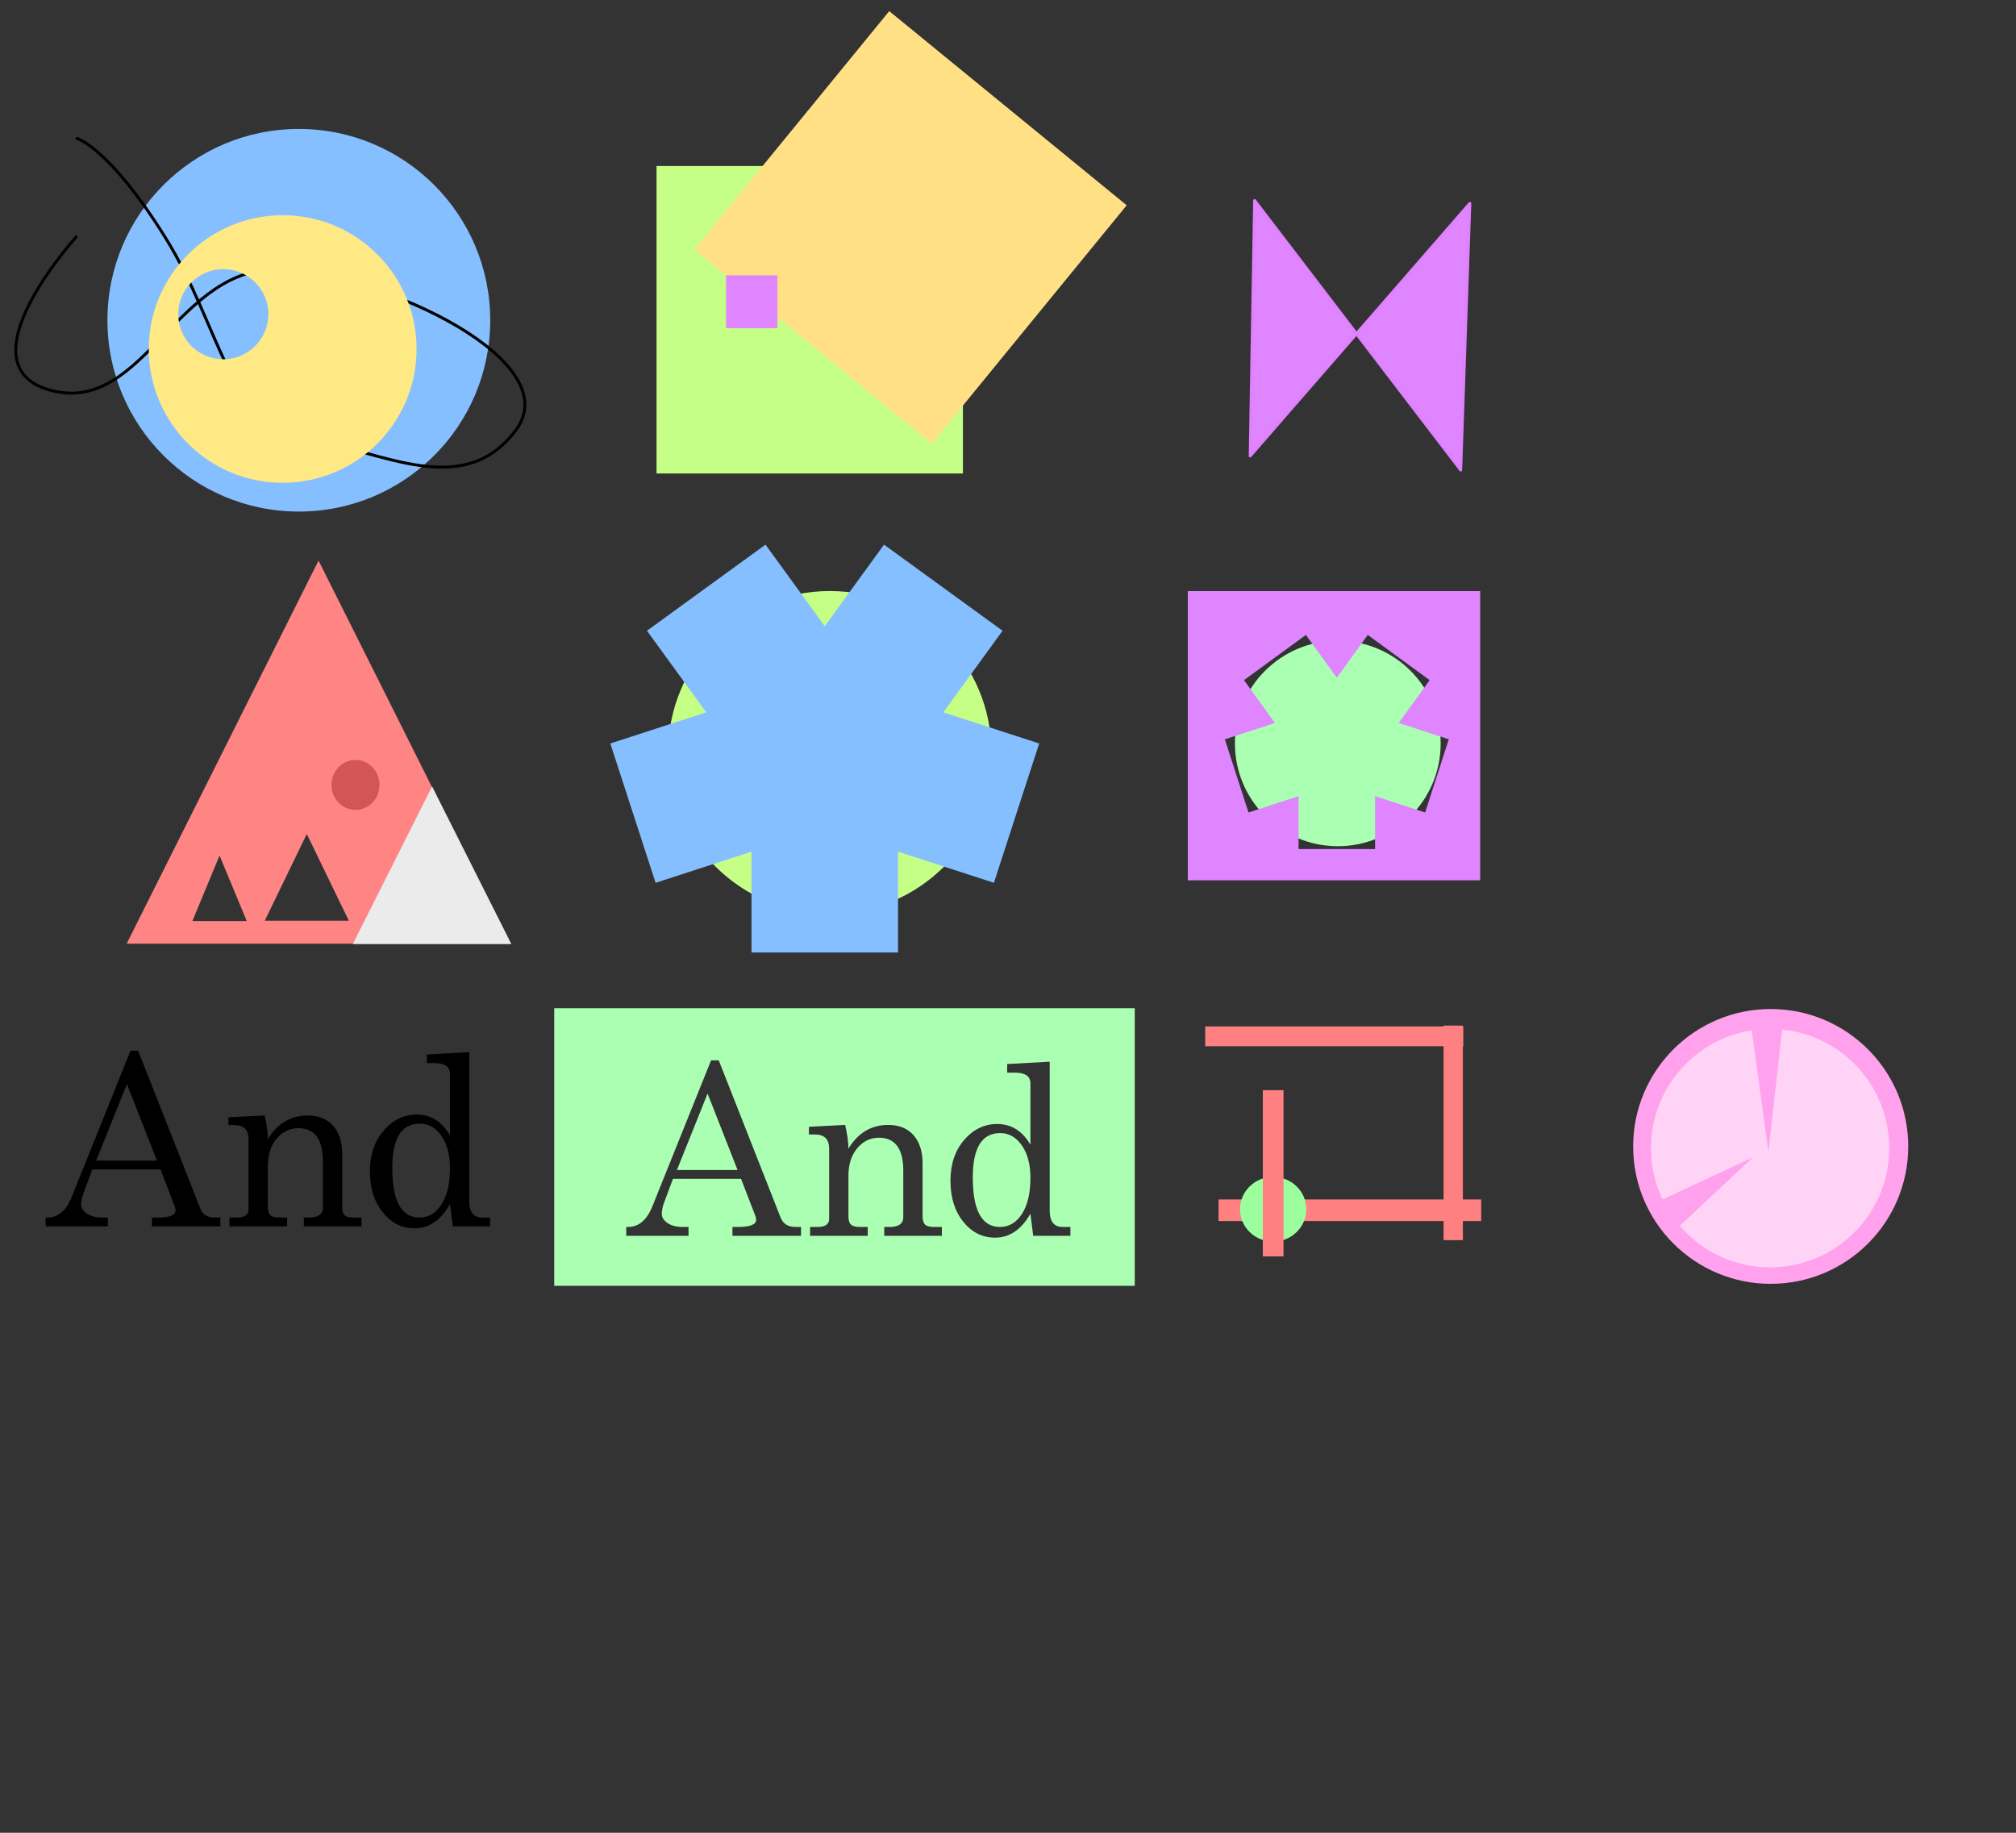 <?xml version="1.0" encoding="UTF-8" standalone="no"?>
<!DOCTYPE svg PUBLIC "-//W3C//DTD SVG 1.1//EN" "http://www.w3.org/Graphics/SVG/1.1/DTD/svg11.dtd">
<svg width="100%" height="100%" viewBox="0 0 550 500" version="1.1" xmlns="http://www.w3.org/2000/svg" xmlns:xlink="http://www.w3.org/1999/xlink" xml:space="preserve" xmlns:serif="http://www.serif.com/" style="fill-rule:evenodd;clip-rule:evenodd;stroke-linecap:round;stroke-linejoin:round;stroke-miterlimit:1.5;">
    <rect x="0" y="0" width="550" height="500" fill="#333333" stroke="none"/>
    <g transform="matrix(1,0,0,1,-93.795,9.534)">
        <g transform="matrix(0.8,0,0,0.8,78.226,-34.169)">
            <path d="M128.09,221.956L193.525,352.6L62.655,352.6L128.09,221.956ZM94.336,322.537L103.61,344.88L85.063,344.88L94.336,322.537ZM124.085,315.187L138.419,344.764L109.751,344.764L124.085,315.187Z" style="fill:rgb(255,133,133);"/>
        </g>
        <g transform="matrix(0.8,0,0,0.8,81.616,-27.982)">
            <path d="M162.575,291.254L189.612,345.001L135.537,345.001L162.575,291.254Z" style="fill:rgb(235,235,235);"/>
        </g>
        <g transform="matrix(0.8,0,0,0.8,88.312,-25.331)">
            <ellipse cx="128.083" cy="287.412" rx="8.189" ry="8.523" style="fill:rgb(212,85,85);"/>
        </g>
    </g>
    <g transform="matrix(0.8,0,0,0.8,-86.854,-39.327)">
        <ellipse cx="391.552" cy="305.749" rx="55.133" ry="55.042" style="fill:rgb(198,255,133);"/>
    </g>
    <g transform="matrix(0.8,0,0,0.8,-141.915,-40.346)">
        <path d="M478.867,236.162L519.291,265.527L499.079,293.341L531.782,303.966L516.342,351.479L483.638,340.854L483.638,375.235L433.672,375.235L433.672,340.854L400.969,351.479L385.528,303.966L418.232,293.341L398.02,265.527L438.443,236.162L458.655,263.977L478.867,236.162Z" style="fill:rgb(133,191,255);"/>
    </g>
    <g transform="matrix(0.8,0,0,0.8,-118.362,-16.206)">
        <ellipse cx="249.859" cy="129.469" rx="65.269" ry="65.239" style="fill:rgb(133,191,255);"/>
    </g>
    <g transform="matrix(0.8,0,0,0.8,-89.31,-10.824)">
        <path d="M137.619,94.318C137.619,94.318 97.46,138.61 129.275,146.727C161.091,154.843 172.117,103.29 207.828,105.458C243.539,107.625 305.238,136.747 287.492,160.297C269.745,183.847 242.828,167.951 215.93,162.859C189.033,157.767 187.121,125.211 168.022,94.539C148.923,63.867 137.904,60.739 137.904,60.739" style="fill:none;stroke:black;stroke-width:1px;"/>
    </g>
    <g transform="matrix(0.8,0,0,0.8,-15.568,-24.634)">
        <path d="M115.86,104.18C141.063,104.18 161.524,124.626 161.524,149.809C161.524,174.993 141.063,195.439 115.86,195.439C90.658,195.439 70.196,174.993 70.196,149.809C70.196,124.626 90.658,104.18 115.86,104.18ZM95.611,122.575C104.089,122.575 110.973,129.46 110.973,137.94C110.973,146.421 104.089,153.306 95.611,153.306C87.133,153.306 80.249,146.421 80.249,137.94C80.249,129.46 87.133,122.575 95.611,122.575Z" style="fill:rgb(255,233,133);"/>
    </g>
    <g transform="matrix(0.8,0,0,0.8,-88.749,-9.712)">
        <rect x="334.835" y="68.755" width="104.482" height="104.85" style="fill:rgb(198,255,133);"/>
    </g>
    <g transform="matrix(0.62,0.507,-0.507,0.62,69.864,-209.358)">
        <rect x="334.835" y="68.755" width="104.482" height="104.85" style="fill:rgb(255,224,133);"/>
    </g>
    <g transform="matrix(1,0,0,1,-93.795,9.534)">
        <g transform="matrix(0.8,0,0,0.8,3.144,-26.536)">
            <path d="M541.167,89.631L611.438,181.526L614.561,90.616L539.659,176.723L541.167,89.631Z" style="fill:rgb(223,133,255);stroke:rgb(224,128,255);stroke-width:1px;"/>
        </g>
        <g transform="matrix(0.762,0,0,0.8,281.897,-36.289)">
            <ellipse cx="387.104" cy="424.39" rx="49.242" ry="46.859" style="fill:rgb(255,161,236);"/>
        </g>
        <g transform="matrix(0.66,0,0,0.694,321.224,9.157)">
            <ellipse cx="387.104" cy="424.39" rx="49.242" ry="46.859" style="fill:rgb(255,211,246);"/>
        </g>
        <g transform="matrix(1,0,0,0.688,93.677,80.498)">
            <path d="M477.456,271.637L482.573,325.836L486.794,271.101L477.456,271.637Z" style="fill:rgb(255,161,236);"/>
        </g>
        <g transform="matrix(-0.546,-0.838,0.449,-0.293,689.161,806.101)">
            <path d="M477.456,271.637L482.573,325.836L486.794,271.101L477.456,271.637Z" style="fill:rgb(255,161,236);"/>
        </g>
    </g>
    <g transform="matrix(0.8,0,0,0.8,-98.73,-14.503)">
        <rect x="371.018" y="112.027" width="17.515" height="18.031" style="fill:rgb(223,133,255);"/>
    </g>
    <g transform="matrix(0.731,0,0,0.748,-48.889,-0.751)">
        <ellipse cx="566.16" cy="272.155" rx="38.39" ry="37.478" style="fill:rgb(171,255,178);"/>
    </g>
    <g transform="matrix(0.8,0,0,0.8,-90.65,-17.002)">
        <path d="M618.085,222.827L518.382,222.827L518.382,321.449L618.085,321.449L618.085,222.827ZM579.752,237.773L600.858,253.19L590.305,267.794L607.38,273.372L599.318,298.318L582.243,292.74L582.243,310.791L556.155,310.791L556.155,292.74L539.08,298.318L531.018,273.372L548.093,267.794L537.54,253.19L558.646,237.773L569.199,252.376L579.752,237.773Z" style="fill:rgb(223,133,255);"/>
    </g>
    <g transform="matrix(2.708,0,0,2.708,-307.576,-624.895)">
        <g transform="matrix(24.015,0,0,24.015,117.89,354.307)">
            <path d="M0.122,-0.125L0.368,-0.737L0.4,-0.737L0.66,-0.077C0.669,-0.05 0.69,-0.037 0.723,-0.037L0.745,-0.037L0.745,-0L0.458,-0L0.458,-0.037L0.481,-0.037C0.532,-0.037 0.557,-0.047 0.557,-0.067C0.557,-0.073 0.556,-0.079 0.553,-0.085L0.494,-0.239L0.208,-0.239L0.175,-0.15C0.169,-0.135 0.166,-0.125 0.165,-0.121C0.162,-0.111 0.161,-0.101 0.161,-0.092C0.161,-0.077 0.169,-0.065 0.185,-0.054C0.201,-0.043 0.222,-0.037 0.249,-0.037L0.273,-0.037L0.273,-0L0.012,-0L0.012,-0.037L0.02,-0.037C0.064,-0.037 0.099,-0.066 0.122,-0.125ZM0.479,-0.276L0.353,-0.597L0.224,-0.276L0.479,-0.276Z" style="fill-rule:nonzero;"/>
        </g>
        <g transform="matrix(24.015,0,0,24.015,136.118,354.307)">
            <path d="M0.02,-0.425L0.02,-0.458L0.172,-0.465C0.176,-0.445 0.18,-0.426 0.182,-0.41C0.184,-0.394 0.185,-0.38 0.185,-0.366C0.226,-0.432 0.281,-0.465 0.352,-0.465C0.398,-0.465 0.433,-0.451 0.459,-0.422C0.484,-0.394 0.497,-0.354 0.497,-0.304L0.497,-0.082C0.497,-0.066 0.5,-0.054 0.507,-0.047C0.514,-0.04 0.526,-0.037 0.544,-0.037L0.578,-0.037L0.578,-0L0.336,-0L0.336,-0.037L0.358,-0.037C0.396,-0.037 0.416,-0.051 0.416,-0.078L0.416,-0.273C0.416,-0.366 0.381,-0.412 0.313,-0.412C0.277,-0.412 0.247,-0.397 0.222,-0.368C0.198,-0.339 0.185,-0.3 0.185,-0.252L0.185,-0.082C0.185,-0.065 0.189,-0.053 0.196,-0.047C0.203,-0.04 0.216,-0.037 0.235,-0.037L0.266,-0.037L0.266,-0L0.024,-0L0.024,-0.037L0.056,-0.037C0.088,-0.037 0.104,-0.048 0.104,-0.071L0.104,-0.366C0.104,-0.406 0.084,-0.425 0.044,-0.425L0.02,-0.425Z" style="fill-rule:nonzero;"/>
        </g>
        <g transform="matrix(24.015,0,0,24.015,150.34,354.307)">
            <path d="M0.369,-0L0.357,-0.093C0.319,-0.026 0.269,0.008 0.209,0.008C0.155,0.008 0.111,-0.014 0.075,-0.059C0.039,-0.104 0.021,-0.161 0.021,-0.231C0.021,-0.301 0.041,-0.358 0.079,-0.402C0.117,-0.447 0.164,-0.469 0.218,-0.469C0.277,-0.469 0.323,-0.44 0.357,-0.382L0.357,-0.64C0.357,-0.67 0.335,-0.685 0.291,-0.685L0.26,-0.685L0.26,-0.721L0.438,-0.731L0.438,-0.105C0.438,-0.06 0.456,-0.037 0.493,-0.037L0.525,-0.037L0.525,-0L0.369,-0ZM0.23,-0.431C0.153,-0.431 0.115,-0.369 0.115,-0.245C0.115,-0.106 0.153,-0.037 0.229,-0.037C0.267,-0.037 0.298,-0.055 0.321,-0.092C0.345,-0.128 0.357,-0.179 0.357,-0.244C0.357,-0.3 0.345,-0.345 0.321,-0.38C0.297,-0.414 0.267,-0.431 0.23,-0.431Z" style="fill-rule:nonzero;"/>
        </g>
    </g>
    <g transform="matrix(0.8,0,0,0.8,-243.41,-2.198)">
        <path d="M691.242,346.575L493.268,346.575L493.268,441.229L691.242,441.229L691.242,346.575ZM656.61,424.169L655.659,416.639C652.541,422.082 648.525,424.803 643.611,424.803C639.278,424.803 635.659,422.993 632.752,419.374C629.846,415.754 628.393,411.091 628.393,405.384C628.393,399.73 629.952,395.093 633.069,391.474C636.187,387.854 639.939,386.044 644.324,386.044C649.133,386.044 652.911,388.396 655.659,393.099L655.659,372.174C655.659,369.743 653.862,368.528 650.269,368.528L647.733,368.528L647.733,365.595L662.237,364.802L662.237,415.609C662.237,419.307 663.717,421.157 666.676,421.157L669.292,421.157L669.292,424.169L656.61,424.169ZM526.781,414.023L546.754,364.327L549.37,364.327L570.453,417.907C571.246,420.074 572.963,421.157 575.605,421.157L577.428,421.157L577.428,424.169L554.046,424.169L554.046,421.157L555.949,421.157C560.07,421.157 562.131,420.338 562.131,418.7C562.131,418.224 562.025,417.749 561.814,417.273L556.979,404.75L533.755,404.75L531.061,411.963C530.585,413.231 530.321,414.023 530.268,414.34C530.057,415.133 529.951,415.926 529.951,416.718C529.951,417.881 530.598,418.911 531.893,419.809C533.187,420.708 534.918,421.157 537.084,421.157L539.066,421.157L539.066,424.169L517.824,424.169L517.824,421.157L518.458,421.157C522.104,421.157 524.878,418.779 526.781,414.023ZM580.123,389.611L580.123,386.995L592.488,386.361C592.858,388.052 593.135,389.545 593.32,390.84C593.505,392.134 593.597,393.336 593.597,394.446C596.874,389.056 601.391,386.361 607.151,386.361C610.85,386.361 613.73,387.524 615.791,389.849C617.851,392.174 618.882,395.371 618.882,399.439L618.882,417.511C618.882,418.832 619.159,419.77 619.714,420.325C620.269,420.879 621.286,421.157 622.765,421.157L625.46,421.157L625.46,424.169L605.804,424.169L605.804,421.157L607.627,421.157C610.744,421.157 612.303,420.047 612.303,417.828L612.303,401.976C612.303,394.472 609.529,390.721 603.981,390.721C601.074,390.721 598.617,391.91 596.609,394.287C594.601,396.665 593.597,399.809 593.597,403.719L593.597,417.511C593.597,418.885 593.888,419.836 594.469,420.364C595.051,420.893 596.107,421.157 597.64,421.157L600.176,421.157L600.176,424.169L580.519,424.169L580.519,421.157L583.056,421.157C585.698,421.157 587.019,420.232 587.019,418.383L587.019,394.446C587.019,391.223 585.381,389.611 582.105,389.611L580.123,389.611ZM645.355,389.135C639.12,389.135 636.002,394.182 636.002,404.274C636.002,415.529 639.093,421.157 645.276,421.157C648.34,421.157 650.837,419.677 652.766,416.718C654.694,413.759 655.659,409.638 655.659,404.354C655.659,399.809 654.681,396.137 652.726,393.336C650.771,390.536 648.314,389.135 645.355,389.135ZM555.79,401.738L545.565,375.661L535.103,401.738L555.79,401.738Z" style="fill:rgb(171,255,178);"/>
    </g>
    <g transform="matrix(0.8,0,0,0.8,-15.568,-24.634)">
        <rect x="430.457" y="380.828" width="88.013" height="6.742" style="fill:rgb(255,128,128);"/>
    </g>
    <g transform="matrix(0.8,0,0,0.8,-14.812,-26.4)">
        <rect x="510.813" y="382.73" width="6.578" height="73.178" style="fill:rgb(255,128,128);"/>
    </g>
    <g transform="matrix(0.8,0,0,0.8,-15.568,-24.634)">
        <rect x="435.004" y="439.826" width="89.582" height="7.357" style="fill:rgb(255,128,128);"/>
    </g>
    <g transform="matrix(0.8,0,0,0.8,-37.848,-3.103)">
        <ellipse cx="481.486" cy="416.244" rx="11.306" ry="11.028" style="fill:rgb(156,255,158);"/>
    </g>
    <g transform="matrix(0.8,0,0,0.8,-13.645,-24.22)">
        <rect x="447.708" y="402.035" width="7.055" height="56.685" style="fill:rgb(255,128,128);"/>
    </g>
</svg>
